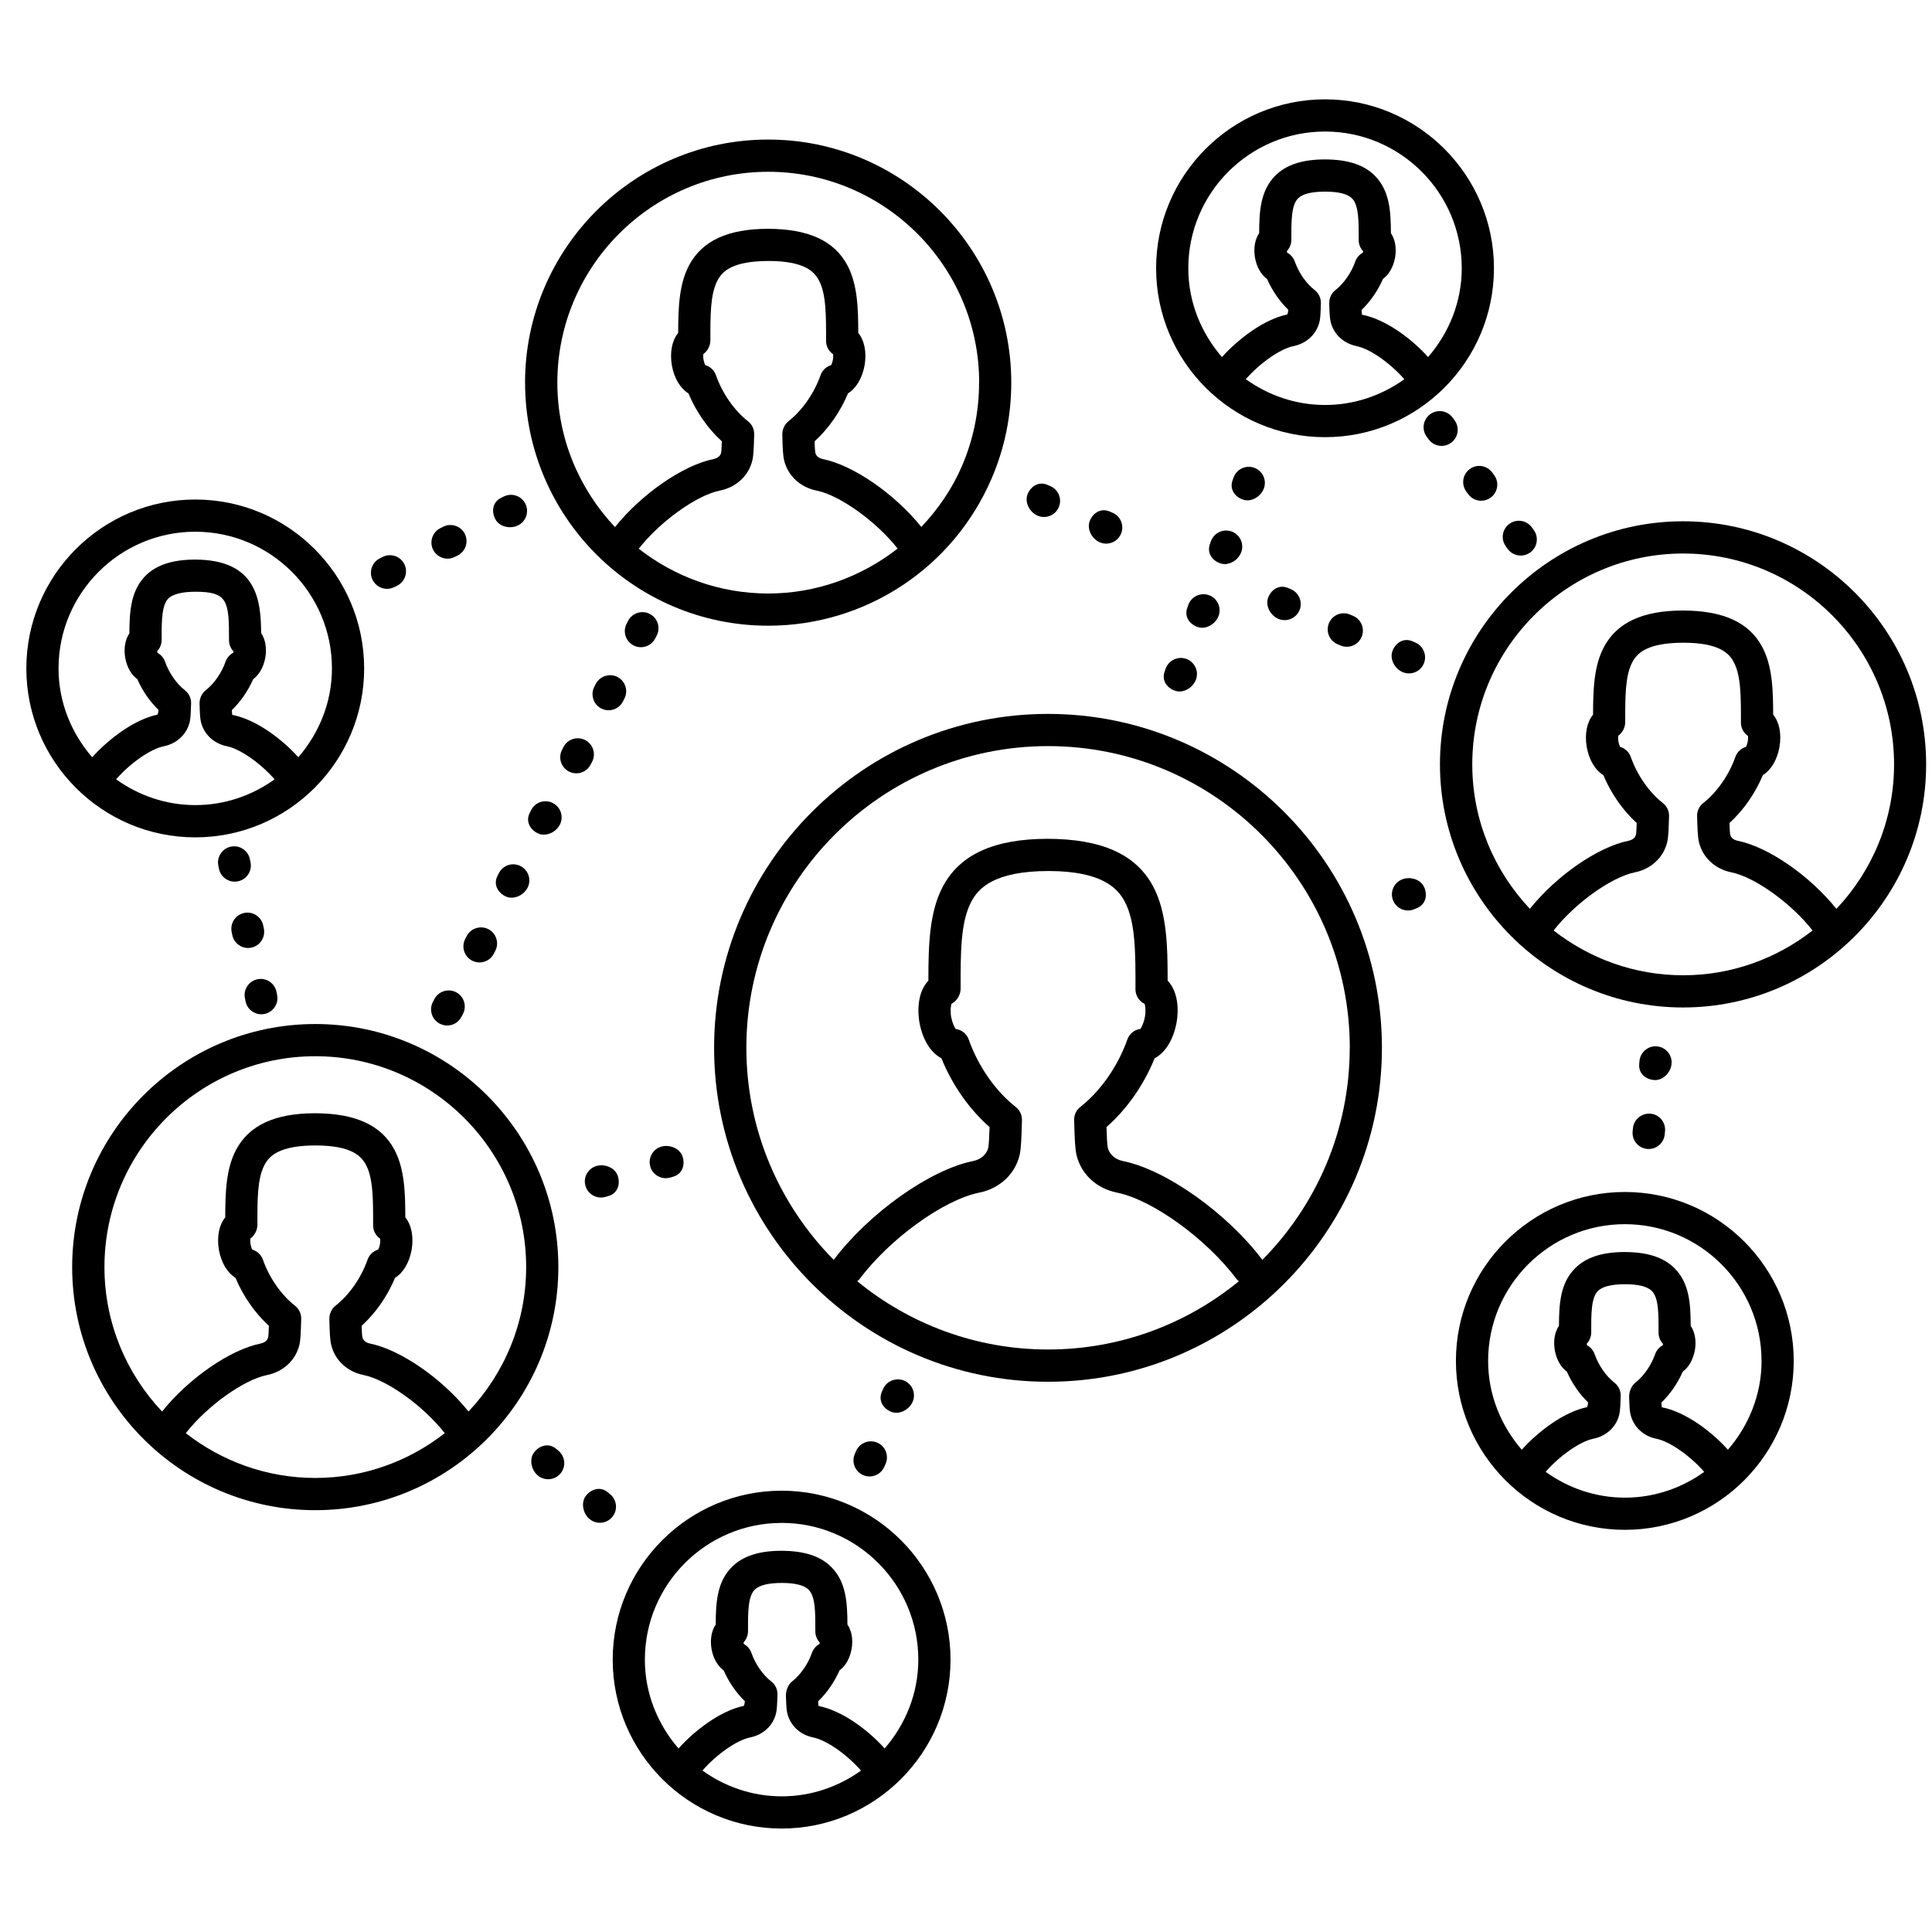 <?xml version="1.0" encoding="UTF-8" standalone="no"?>
<svg
   xmlns:dc="http://purl.org/dc/elements/1.1/"
   xmlns:cc="http://creativecommons.org/ns#"
   xmlns:rdf="http://www.w3.org/1999/02/22-rdf-syntax-ns#"
   xmlns:svg="http://www.w3.org/2000/svg"
   xmlns="http://www.w3.org/2000/svg"
   xmlns:sodipodi="http://sodipodi.sourceforge.net/DTD/sodipodi-0.dtd"
   xmlns:inkscape="http://www.inkscape.org/namespaces/inkscape"
   version="1.1"
   x="0px"
   y="0px"
   viewBox="0 0 60 60"
   enable-background="new 0 0 60 60"
   xml:space="preserve"
   id="svg2"
   inkscape:version="0.48.4 r9939"
   width="100%"
   height="100%"
   sodipodi:docname="social.svg"><defs
     id="defs98" /><sodipodi:namedview
     pagecolor="#ffffff"
     bordercolor="#666666"
     borderopacity="1"
     objecttolerance="10"
     gridtolerance="10"
     guidetolerance="10"
     inkscape:pageopacity="0"
     inkscape:pageshadow="2"
     inkscape:window-width="640"
     inkscape:window-height="480"
     id="namedview96"
     showgrid="false"
     inkscape:zoom="3.1466667"
     inkscape:cx="30"
     inkscape:cy="37.5"
     inkscape:window-x="0"
     inkscape:window-y="0"
     inkscape:window-maximized="0"
     inkscape:current-layer="svg2" /><rect
     x="-490"
     y="-106"
     display="none"
     width="802"
     height="805"
     id="rect4"
     style="fill:#000000;display:none" /><g
     id="g6"
     transform="translate(0.318,-0.064)"><path
       d="m 7.288,31.063 0.02,0.098 c 0.047,0.238 0.256,0.402 0.489,0.402 0.033,0 0.065,-0.003 0.099,-0.01 C 8.166,31.5 8.342,31.237 8.288,30.966 L 8.269,30.868 C 8.215,30.596 7.948,30.421 7.681,30.475 7.41,30.529 7.234,30.792 7.288,31.063 z"
       id="path8"
       inkscape:connector-curvature="0" /><path
       d="m 7.269,28.416 c -0.271,0.054 -0.446,0.317 -0.393,0.588 l 0.02,0.098 c 0.047,0.238 0.256,0.402 0.489,0.402 0.033,0 0.065,-0.003 0.099,-0.01 0.271,-0.054 0.446,-0.317 0.393,-0.588 l -0.02,-0.098 C 7.803,28.537 7.533,28.359 7.269,28.416 z"
       id="path10"
       inkscape:connector-curvature="0" /><path
       d="m 6.855,26.357 c -0.271,0.054 -0.446,0.317 -0.393,0.588 l 0.02,0.098 c 0.047,0.238 0.256,0.402 0.489,0.402 0.033,0 0.065,-0.003 0.099,-0.01 0.271,-0.054 0.446,-0.317 0.393,-0.588 l -0.02,-0.098 C 7.39,26.478 7.121,26.3 6.855,26.357 z"
       id="path12"
       inkscape:connector-curvature="0" /><path
       d="m 37.288,16.874 -0.033,0.094 c -0.092,0.26 0.062,0.499 0.322,0.59 0.046,0.017 0.094,0.024 0.142,0.024 0.22,0 0.438,-0.162 0.513,-0.376 0.092,-0.26 -0.045,-0.546 -0.306,-0.638 -0.261,-0.09 -0.546,0.045 -0.638,0.306 z"
       id="path14"
       inkscape:connector-curvature="0" /><path
       d="m 38.28,15.579 c 0.046,0.017 0.094,0.024 0.142,0.024 0.22,0 0.438,-0.162 0.513,-0.376 0.092,-0.26 -0.045,-0.546 -0.306,-0.638 -0.261,-0.09 -0.546,0.045 -0.638,0.306 l -0.033,0.094 c -0.092,0.26 0.062,0.499 0.322,0.59 z"
       id="path16"
       inkscape:connector-curvature="0" /><path
       d="m 35.882,20.831 -0.033,0.094 c -0.092,0.26 0.062,0.499 0.322,0.59 0.046,0.017 0.094,0.024 0.142,0.024 0.22,0 0.438,-0.162 0.513,-0.376 0.092,-0.26 -0.045,-0.546 -0.306,-0.638 -0.261,-0.09 -0.546,0.045 -0.638,0.306 z"
       id="path18"
       inkscape:connector-curvature="0" /><path
       d="m 36.585,18.852 -0.033,0.094 c -0.092,0.26 0.062,0.499 0.322,0.59 0.046,0.017 0.094,0.024 0.142,0.024 0.22,0 0.438,-0.162 0.513,-0.376 0.092,-0.26 -0.045,-0.546 -0.306,-0.638 -0.261,-0.09 -0.546,0.045 -0.638,0.306 z"
       id="path20"
       inkscape:connector-curvature="0" /><path
       d="m 50.395,35.099 -0.01,0.1 c -0.026,0.275 0.175,0.52 0.449,0.546 0.017,0.002 0.033,0.002 0.05,0.002 0.254,0 0.472,-0.193 0.497,-0.451 l 0.01,-0.1 c 0.026,-0.275 -0.175,-0.52 -0.449,-0.546 -0.27,-0.02 -0.52,0.173 -0.547,0.449 z"
       id="path22"
       inkscape:connector-curvature="0" /><path
       d="m 51.084,33.607 c 0.26,0 0.486,-0.243 0.51,-0.505 0.024,-0.275 -0.179,-0.518 -0.454,-0.542 -0.261,-0.03 -0.518,0.178 -0.542,0.454 l -0.009,0.099 c -0.024,0.275 0.184,0.468 0.458,0.492 0.013,0.002 0.025,0.002 0.037,0.002 z"
       id="path24"
       inkscape:connector-curvature="0" /><path
       d="m 45.276,15.408 c 0.098,0.135 0.251,0.207 0.405,0.207 0.102,0 0.204,-0.031 0.293,-0.095 0.224,-0.162 0.274,-0.475 0.112,-0.698 l -0.059,-0.081 c -0.163,-0.225 -0.476,-0.274 -0.698,-0.112 -0.224,0.162 -0.274,0.475 -0.112,0.698 l 0.059,0.081 z"
       id="path26"
       inkscape:connector-curvature="0" /><path
       d="m 44.745,13.817 c 0.224,-0.162 0.274,-0.475 0.112,-0.698 l -0.059,-0.081 c -0.162,-0.225 -0.475,-0.273 -0.698,-0.112 -0.224,0.162 -0.274,0.475 -0.112,0.698 l 0.059,0.081 c 0.098,0.135 0.251,0.207 0.405,0.207 0.102,0 0.204,-0.031 0.293,-0.095 z"
       id="path28"
       inkscape:connector-curvature="0" /><path
       d="m 46.505,17.111 c 0.098,0.135 0.251,0.207 0.405,0.207 0.102,0 0.204,-0.031 0.293,-0.095 0.224,-0.162 0.274,-0.475 0.112,-0.698 l -0.059,-0.081 c -0.162,-0.225 -0.475,-0.274 -0.698,-0.112 -0.224,0.162 -0.274,0.475 -0.112,0.698 l 0.059,0.081 z"
       id="path30"
       inkscape:connector-curvature="0" /><path
       d="m 27.345,43.903 c 0.056,0.024 0.114,0.036 0.173,0.036 0.209,0 0.419,-0.141 0.506,-0.338 0.11,-0.253 -0.004,-0.548 -0.257,-0.659 -0.251,-0.107 -0.548,0.004 -0.659,0.257 l -0.04,0.091 c -0.11,0.253 0.024,0.502 0.277,0.613 z"
       id="path32"
       inkscape:connector-curvature="0" /><path
       d="m 26.269,45.125 -0.04,0.092 c -0.11,0.253 0.005,0.547 0.258,0.658 0.065,0.028 0.133,0.042 0.2,0.042 0.192,0 0.376,-0.112 0.458,-0.3 l 0.04,-0.092 c 0.11,-0.253 -0.005,-0.548 -0.258,-0.658 -0.251,-0.108 -0.547,0.005 -0.658,0.259 z"
       id="path34"
       inkscape:connector-curvature="0" /><path
       d="m 18.312,47.355 c 0.142,0 0.283,-0.06 0.382,-0.177 0.179,-0.21 0.152,-0.526 -0.059,-0.705 l -0.076,-0.064 c -0.211,-0.178 -0.487,-0.121 -0.667,0.091 -0.179,0.21 -0.114,0.558 0.097,0.737 0.094,0.079 0.209,0.118 0.323,0.118 z"
       id="path36"
       inkscape:connector-curvature="0" /><path
       d="m 16.285,45.148 c -0.179,0.21 -0.114,0.558 0.097,0.737 0.094,0.079 0.209,0.118 0.323,0.118 0.142,0 0.283,-0.06 0.382,-0.177 0.179,-0.21 0.152,-0.526 -0.059,-0.705 l -0.076,-0.064 c -0.211,-0.177 -0.487,-0.121 -0.667,0.091 z"
       id="path38"
       inkscape:connector-curvature="0" /><path
       d="m 11.57,17.359 -0.09,0.044 c -0.247,0.123 -0.349,0.422 -0.227,0.67 0.087,0.176 0.265,0.278 0.448,0.278 0.075,0 0.15,-0.017 0.222,-0.052 l 0.09,-0.044 c 0.247,-0.123 0.349,-0.422 0.227,-0.67 -0.122,-0.249 -0.425,-0.348 -0.67,-0.227 z"
       id="path40"
       inkscape:connector-curvature="0" /><path
       d="m 13.447,16.422 -0.09,0.045 c -0.247,0.124 -0.347,0.424 -0.224,0.671 0.088,0.175 0.265,0.276 0.447,0.276 0.075,0 0.151,-0.017 0.224,-0.053 l 0.09,-0.045 c 0.247,-0.124 0.347,-0.424 0.224,-0.671 -0.124,-0.248 -0.424,-0.346 -0.671,-0.224 z"
       id="path42"
       inkscape:connector-curvature="0" /><path
       d="m 15.059,16.178 c 0.084,0.169 0.272,0.259 0.463,0.259 0.087,0 0.174,-0.019 0.252,-0.058 0.247,-0.124 0.347,-0.424 0.224,-0.671 -0.125,-0.248 -0.422,-0.346 -0.671,-0.224 l -0.089,0.044 c -0.247,0.124 -0.303,0.402 -0.179,0.648 z"
       id="path44"
       inkscape:connector-curvature="0" /><path
       d="m 18.859,21.088 c -0.242,-0.124 -0.547,-0.031 -0.674,0.215 l -0.046,0.089 c -0.127,0.246 -0.03,0.547 0.215,0.674 0.073,0.038 0.151,0.056 0.229,0.056 0.181,0 0.355,-0.099 0.444,-0.271 l 0.046,-0.089 c 0.127,-0.246 0.03,-0.547 -0.215,-0.674 z"
       id="path46"
       inkscape:connector-curvature="0" /><path
       d="m 13.341,31.856 c 0.073,0.038 0.151,0.056 0.229,0.056 0.181,0 0.355,-0.099 0.444,-0.271 l 0.046,-0.089 c 0.127,-0.246 0.03,-0.547 -0.215,-0.674 -0.242,-0.125 -0.546,-0.031 -0.674,0.215 l -0.046,0.089 c -0.127,0.246 -0.03,0.547 0.215,0.674 z"
       id="path48"
       inkscape:connector-curvature="0" /><path
       d="m 15.847,26.96 c -0.247,-0.125 -0.548,-0.027 -0.672,0.221 l -0.045,0.089 c -0.125,0.247 -0.003,0.503 0.243,0.627 0.062,0.031 0.129,0.046 0.196,0.046 0.2,0 0.405,-0.127 0.498,-0.311 0.125,-0.247 0.025,-0.547 -0.221,-0.672 z"
       id="path50"
       inkscape:connector-curvature="0" /><path
       d="m 14.175,29.136 -0.046,0.089 c -0.127,0.246 -0.029,0.547 0.216,0.673 0.073,0.038 0.151,0.055 0.229,0.055 0.181,0 0.356,-0.099 0.444,-0.271 l 0.046,-0.089 c 0.127,-0.246 0.029,-0.547 -0.216,-0.673 -0.244,-0.125 -0.548,-0.029 -0.673,0.216 z"
       id="path52"
       inkscape:connector-curvature="0" /><path
       d="m 17.581,24.08 c 0.181,0 0.356,-0.099 0.444,-0.271 l 0.046,-0.089 c 0.127,-0.246 0.029,-0.547 -0.216,-0.673 -0.245,-0.126 -0.548,-0.03 -0.673,0.216 l -0.046,0.089 c -0.127,0.246 -0.029,0.547 0.216,0.673 0.073,0.038 0.151,0.055 0.229,0.055 z"
       id="path54"
       inkscape:connector-curvature="0" /><path
       d="m 16.376,25.939 c 0.062,0.031 0.129,0.046 0.196,0.046 0.2,0 0.405,-0.127 0.498,-0.311 0.125,-0.247 0.025,-0.547 -0.221,-0.672 -0.246,-0.125 -0.548,-0.027 -0.672,0.221 l -0.045,0.089 c -0.125,0.247 -0.003,0.503 0.243,0.627 z"
       id="path56"
       inkscape:connector-curvature="0" /><path
       d="m 19.862,19.13 c -0.242,-0.125 -0.547,-0.031 -0.674,0.215 l -0.046,0.089 c -0.127,0.246 -0.03,0.547 0.215,0.674 0.073,0.038 0.151,0.056 0.229,0.056 0.181,0 0.355,-0.099 0.444,-0.271 l 0.046,-0.089 c 0.127,-0.246 0.03,-0.547 -0.215,-0.674 z"
       id="path58"
       inkscape:connector-curvature="0" /><path
       d="m 18.2,36.276 c -0.264,0.08 -0.414,0.359 -0.334,0.623 0.064,0.216 0.264,0.356 0.479,0.356 0.048,0 0.096,-0.007 0.145,-0.021 l 0.096,-0.029 c 0.264,-0.08 0.366,-0.344 0.286,-0.609 -0.079,-0.265 -0.402,-0.398 -0.671,-0.32 z"
       id="path60"
       inkscape:connector-curvature="0" /><path
       d="m 19.878,36.298 c 0.064,0.216 0.264,0.356 0.479,0.356 0.048,0 0.096,-0.007 0.145,-0.021 l 0.096,-0.029 c 0.264,-0.08 0.366,-0.344 0.286,-0.609 -0.079,-0.265 -0.402,-0.397 -0.671,-0.32 -0.264,0.08 -0.414,0.359 -0.334,0.623 z"
       id="path62"
       inkscape:connector-curvature="0" /><path
       d="m 43.211,27.381 c -0.253,0.109 -0.37,0.403 -0.261,0.657 0.081,0.189 0.266,0.302 0.459,0.302 0.066,0 0.134,-0.013 0.198,-0.041 l 0.092,-0.04 c 0.253,-0.109 0.324,-0.383 0.215,-0.637 -0.108,-0.254 -0.45,-0.352 -0.703,-0.241 z"
       id="path64"
       inkscape:connector-curvature="0" /><path
       d="m 41.312,20.11 c 0.064,0.027 0.131,0.04 0.196,0.04 0.194,0 0.379,-0.114 0.46,-0.304 0.108,-0.254 -0.01,-0.548 -0.264,-0.656 l -0.093,-0.04 c -0.257,-0.108 -0.548,0.01 -0.656,0.264 -0.108,0.254 0.01,0.548 0.264,0.656 l 0.093,0.04 z"
       id="path66"
       inkscape:connector-curvature="0" /><path
       d="m 43.637,20.019 -0.092,-0.04 c -0.256,-0.109 -0.502,0.027 -0.611,0.281 -0.109,0.254 0.054,0.568 0.307,0.677 0.064,0.028 0.132,0.041 0.198,0.041 0.193,0 0.378,-0.113 0.459,-0.302 0.109,-0.253 -0.008,-0.548 -0.261,-0.657 z"
       id="path68"
       inkscape:connector-curvature="0" /><path
       d="m 39.578,19.323 c 0.193,0 0.378,-0.113 0.459,-0.302 0.109,-0.253 -0.008,-0.548 -0.261,-0.657 l -0.092,-0.04 c -0.255,-0.109 -0.503,0.027 -0.611,0.281 -0.109,0.254 0.054,0.568 0.307,0.677 0.064,0.028 0.132,0.041 0.198,0.041 z"
       id="path70"
       inkscape:connector-curvature="0" /><path
       d="m 34.142,15.948 c -0.255,-0.108 -0.503,0.027 -0.611,0.281 -0.109,0.254 0.054,0.568 0.307,0.677 0.064,0.028 0.132,0.041 0.198,0.041 0.193,0 0.378,-0.113 0.459,-0.302 0.109,-0.253 -0.008,-0.548 -0.261,-0.657 l -0.092,-0.04 z"
       id="path72"
       inkscape:connector-curvature="0" /><path
       d="m 31.906,16.079 c 0.064,0.028 0.132,0.041 0.198,0.041 0.193,0 0.378,-0.113 0.459,-0.302 0.109,-0.253 -0.008,-0.548 -0.261,-0.657 l -0.092,-0.04 c -0.255,-0.109 -0.502,0.028 -0.611,0.281 -0.109,0.254 0.054,0.568 0.307,0.677 z"
       id="path74"
       inkscape:connector-curvature="0" /><path
       d="m 21.859,32.605 c 0,5.718 4.652,10.371 10.37,10.371 5.718,0 10.37,-4.652 10.37,-10.371 0,-5.718 -4.652,-10.37 -10.37,-10.37 -5.718,0 -10.37,4.652 -10.37,10.37 z m 4.441,7.249 c 0.02,-0.019 0.045,-0.029 0.062,-0.051 0.947,-1.265 2.62,-2.476 3.728,-2.7 0.63,-0.125 1.11,-0.569 1.254,-1.156 0.048,-0.193 0.06,-0.522 0.076,-1.095 0.004,-0.159 -0.067,-0.311 -0.192,-0.409 -0.626,-0.489 -1.172,-1.271 -1.46,-2.093 -0.063,-0.18 -0.222,-0.305 -0.404,-0.33 -0.043,-0.058 -0.108,-0.188 -0.143,-0.372 -0.031,-0.194 -0.012,-0.34 0.01,-0.409 0.17,-0.088 0.284,-0.279 0.284,-0.476 -0.003,-1.108 -0.005,-2.065 0.335,-2.703 0.216,-0.405 0.695,-0.943 2.396,-0.946 1.667,0.003 2.147,0.541 2.363,0.945 0.341,0.637 0.338,1.593 0.336,2.729 0,0.197 0.114,0.371 0.285,0.453 0.021,0.07 0.04,0.213 0.009,0.398 -0.034,0.191 -0.101,0.321 -0.143,0.379 -0.183,0.025 -0.341,0.15 -0.404,0.33 -0.288,0.821 -0.834,1.604 -1.46,2.093 -0.125,0.098 -0.196,0.249 -0.192,0.407 0.015,0.551 0.027,0.899 0.076,1.095 0.144,0.589 0.624,1.033 1.252,1.158 1.107,0.224 2.781,1.435 3.729,2.7 0.017,0.022 0.04,0.034 0.06,0.053 -1.616,1.323 -3.68,2.12 -5.927,2.12 -2.248,0 -4.313,-0.797 -5.929,-2.122 z m 15.299,-7.249 c 0,2.565 -1.038,4.891 -2.713,6.585 -1.095,-1.452 -2.99,-2.798 -4.323,-3.067 -0.247,-0.049 -0.426,-0.205 -0.478,-0.417 -0.02,-0.086 -0.032,-0.378 -0.04,-0.64 0.631,-0.552 1.161,-1.31 1.495,-2.136 0.326,-0.169 0.585,-0.574 0.683,-1.12 0.092,-0.554 -0.02,-1.024 -0.279,-1.291 9.76e-4,-1.1 -0.026,-2.131 -0.453,-2.931 -0.529,-0.989 -1.59,-1.471 -3.28,-1.474 -1.654,0.003 -2.716,0.485 -3.244,1.476 -0.424,0.795 -0.453,1.817 -0.453,2.93 -0.258,0.267 -0.369,0.739 -0.278,1.299 0.099,0.54 0.356,0.942 0.683,1.111 0.334,0.826 0.864,1.584 1.495,2.136 -0.009,0.262 -0.021,0.555 -0.04,0.642 -0.052,0.21 -0.23,0.366 -0.479,0.415 -1.333,0.269 -3.227,1.615 -4.321,3.067 -1.675,-1.694 -2.713,-4.02 -2.713,-6.585 0,-5.167 4.203,-9.37 9.37,-9.37 5.167,0 9.37,4.204 9.37,9.37 z"
       id="path76"
       inkscape:connector-curvature="0" /><path
       d="m 15.989,11.947 c 0,4.163 3.387,7.549 7.55,7.549 3.023,0 5.747,-1.795 6.939,-4.573 0.405,-0.942 0.61,-1.943 0.61,-2.976 0,-4.163 -3.387,-7.549 -7.55,-7.549 -4.163,0 -7.55,3.387 -7.55,7.549 z m 3.529,5.159 c 0.658,-0.841 1.793,-1.66 2.521,-1.807 0.505,-0.101 0.891,-0.458 1.006,-0.93 0.039,-0.156 0.048,-0.406 0.059,-0.814 0.004,-0.159 -0.067,-0.31 -0.192,-0.408 -0.426,-0.333 -0.799,-0.868 -0.996,-1.43 -0.055,-0.156 -0.181,-0.271 -0.332,-0.314 -0.018,-0.036 -0.038,-0.09 -0.052,-0.162 -0.013,-0.079 -0.012,-0.141 -0.007,-0.181 0.134,-0.097 0.219,-0.26 0.219,-0.431 -0.002,-0.771 -0.004,-1.438 0.223,-1.86 0.148,-0.278 0.46,-0.598 1.584,-0.6 1.103,0.002 1.414,0.322 1.562,0.6 0.227,0.423 0.225,1.089 0.223,1.881 0,0.17 0.085,0.324 0.219,0.415 0.005,0.04 0.006,0.097 -0.006,0.167 -0.014,0.077 -0.035,0.134 -0.053,0.171 -0.151,0.044 -0.277,0.158 -0.332,0.314 -0.197,0.562 -0.57,1.096 -0.996,1.43 -0.125,0.098 -0.196,0.263 -0.191,0.421 0.01,0.395 0.019,0.645 0.058,0.797 0.115,0.475 0.501,0.833 1.005,0.934 0.727,0.147 1.859,0.962 2.518,1.802 -1.127,0.878 -2.525,1.395 -4.017,1.395 -1.516,0 -2.909,-0.522 -4.021,-1.39 z m 10.57,-5.159 c 0,0.896 -0.178,1.765 -0.528,2.582 -0.309,0.719 -0.747,1.351 -1.265,1.9 -0.822,-1.022 -2.106,-1.916 -3.061,-2.109 -0.045,-0.009 -0.196,-0.05 -0.229,-0.188 -0.015,-0.072 -0.021,-0.207 -0.024,-0.363 0.433,-0.394 0.798,-0.918 1.037,-1.489 0.249,-0.153 0.441,-0.465 0.516,-0.877 0.068,-0.415 -0.011,-0.773 -0.198,-1 0,-0.783 -0.026,-1.517 -0.34,-2.104 -0.405,-0.757 -1.204,-1.127 -2.469,-1.129 -1.239,0.002 -2.038,0.372 -2.443,1.129 -0.312,0.584 -0.339,1.312 -0.34,2.105 -0.188,0.227 -0.266,0.588 -0.197,1.008 0.074,0.406 0.266,0.716 0.515,0.869 0.239,0.57 0.604,1.095 1.037,1.488 -0.004,0.154 -0.01,0.29 -0.023,0.362 -0.034,0.14 -0.186,0.18 -0.231,0.189 -0.956,0.193 -2.242,1.089 -3.064,2.113 -1.106,-1.173 -1.79,-2.749 -1.79,-4.485 0,-3.611 2.938,-6.549 6.55,-6.549 3.611,0 6.55,2.938 6.55,6.549 z"
       id="path78"
       inkscape:connector-curvature="0" /><path
       d="m 51.95,16.253 c -4.162,0 -7.549,3.387 -7.549,7.549 0,4.163 3.387,7.55 7.549,7.55 4.163,0 7.55,-3.387 7.55,-7.55 0,-4.163 -3.387,-7.549 -7.55,-7.549 z m -4.02,12.709 c 0.657,-0.841 1.792,-1.659 2.522,-1.806 0.505,-0.102 0.89,-0.459 1.005,-0.934 0.038,-0.155 0.048,-0.41 0.059,-0.811 0.004,-0.159 -0.067,-0.31 -0.192,-0.408 -0.426,-0.333 -0.799,-0.868 -0.996,-1.43 -0.055,-0.156 -0.181,-0.271 -0.332,-0.314 -0.018,-0.036 -0.039,-0.09 -0.052,-0.164 -0.013,-0.078 -0.012,-0.139 -0.007,-0.179 0.133,-0.097 0.218,-0.259 0.218,-0.429 -0.002,-0.772 -0.004,-1.439 0.223,-1.862 0.148,-0.279 0.46,-0.599 1.585,-0.601 1.103,0.002 1.414,0.322 1.562,0.601 0.227,0.423 0.225,1.09 0.223,1.881 0,0.17 0.085,0.323 0.219,0.414 0.004,0.04 0.005,0.098 -0.007,0.169 -0.014,0.077 -0.035,0.133 -0.053,0.169 -0.151,0.044 -0.277,0.159 -0.332,0.314 -0.197,0.562 -0.57,1.096 -0.996,1.43 -0.125,0.098 -0.196,0.249 -0.192,0.408 0.011,0.401 0.021,0.656 0.059,0.811 0.115,0.475 0.5,0.833 1.005,0.934 0.73,0.147 1.865,0.965 2.522,1.806 -1.111,0.868 -2.505,1.391 -4.021,1.391 -1.516,0 -2.909,-0.523 -4.02,-1.39 z m 8.781,-0.675 c -0.822,-1.024 -2.107,-1.919 -3.064,-2.112 -0.046,-0.009 -0.197,-0.05 -0.23,-0.186 -0.014,-0.073 -0.02,-0.21 -0.024,-0.366 0.433,-0.394 0.798,-0.917 1.037,-1.488 0.25,-0.153 0.442,-0.466 0.516,-0.876 0.069,-0.415 -0.009,-0.774 -0.197,-1.001 0,-0.783 -0.026,-1.516 -0.34,-2.104 -0.405,-0.758 -1.204,-1.128 -2.47,-1.13 -1.239,0.002 -2.038,0.372 -2.443,1.13 -0.312,0.584 -0.339,1.312 -0.34,2.104 -0.188,0.228 -0.266,0.588 -0.196,1.007 0.073,0.407 0.265,0.718 0.515,0.871 0.239,0.57 0.604,1.094 1.037,1.487 -0.005,0.155 -0.01,0.292 -0.023,0.362 -0.034,0.14 -0.186,0.181 -0.231,0.19 -0.957,0.193 -2.243,1.088 -3.064,2.113 -1.106,-1.173 -1.789,-2.749 -1.789,-4.485 0,-3.611 2.938,-6.549 6.549,-6.549 3.611,0 6.55,2.938 6.55,6.549 0,1.736 -0.683,3.312 -1.789,4.485 z"
       id="path80"
       inkscape:connector-curvature="0" /><path
       d="m 1.923,39.415 c 0,4.163 3.387,7.549 7.549,7.549 4.163,0 7.55,-3.387 7.55,-7.549 0,-4.163 -3.387,-7.549 -7.55,-7.549 -4.162,0 -7.549,3.387 -7.549,7.549 z m 3.528,5.159 C 6.109,43.733 7.244,42.915 7.973,42.768 8.478,42.667 8.862,42.309 8.978,41.837 9.017,41.681 9.025,41.432 9.036,41.023 9.04,40.864 8.969,40.713 8.844,40.615 8.418,40.282 8.045,39.748 7.848,39.186 7.793,39.03 7.667,38.916 7.516,38.872 7.498,38.836 7.478,38.781 7.464,38.709 c -0.013,-0.079 -0.012,-0.141 -0.007,-0.181 0.134,-0.097 0.219,-0.26 0.219,-0.431 -0.002,-0.771 -0.004,-1.438 0.223,-1.86 0.148,-0.278 0.46,-0.598 1.584,-0.6 1.103,0.002 1.414,0.322 1.563,0.6 0.227,0.423 0.225,1.089 0.223,1.881 0,0.17 0.085,0.324 0.219,0.415 0.005,0.04 0.006,0.097 -0.006,0.167 -0.014,0.078 -0.035,0.135 -0.054,0.171 -0.15,0.044 -0.276,0.158 -0.331,0.314 -0.197,0.562 -0.57,1.096 -0.996,1.43 -0.125,0.098 -0.196,0.263 -0.191,0.421 0.01,0.395 0.019,0.645 0.058,0.797 0.115,0.475 0.5,0.833 1.005,0.934 0.729,0.147 1.864,0.965 2.521,1.806 -1.111,0.868 -2.505,1.39 -4.021,1.39 -1.516,1e-6 -2.909,-0.523 -4.02,-1.39 z M 9.472,32.866 c 3.611,0 6.55,2.938 6.55,6.549 0,1.736 -0.684,3.312 -1.79,4.485 -0.822,-1.024 -2.108,-1.92 -3.064,-2.112 -0.046,-0.009 -0.197,-0.05 -0.23,-0.188 -0.015,-0.072 -0.021,-0.207 -0.024,-0.363 0.433,-0.394 0.799,-0.918 1.037,-1.489 0.249,-0.153 0.441,-0.466 0.516,-0.877 0.067,-0.414 -0.011,-0.773 -0.198,-1 0,-0.783 -0.026,-1.517 -0.34,-2.105 -0.405,-0.757 -1.204,-1.127 -2.469,-1.129 -1.239,0.002 -2.038,0.372 -2.443,1.129 -0.312,0.584 -0.339,1.312 -0.34,2.105 -0.188,0.228 -0.266,0.588 -0.197,1.008 0.074,0.406 0.266,0.716 0.515,0.869 0.239,0.57 0.604,1.095 1.037,1.488 -0.004,0.154 -0.01,0.29 -0.023,0.362 -0.034,0.14 -0.186,0.181 -0.231,0.19 -0.956,0.193 -2.242,1.088 -3.063,2.112 -1.106,-1.173 -1.789,-2.749 -1.789,-4.485 2e-7,-3.611 2.938,-6.549 6.549,-6.549 z"
       id="path82"
       inkscape:connector-curvature="0" /><path
       d="m 23.956,56.851 c 2.893,0 5.245,-2.354 5.245,-5.246 0,-2.893 -2.353,-5.246 -5.245,-5.246 -2.893,0 -5.246,2.353 -5.246,5.246 0,2.893 2.354,5.246 5.246,5.246 z m -2.461,-1.8 c 0.429,-0.492 1.062,-0.944 1.483,-1.029 0.404,-0.081 0.713,-0.369 0.803,-0.744 0.03,-0.119 0.036,-0.277 0.046,-0.585 0.005,-0.159 -0.066,-0.312 -0.192,-0.409 -0.264,-0.206 -0.494,-0.538 -0.617,-0.888 -0.043,-0.122 -0.129,-0.218 -0.236,-0.276 -0.003,-0.016 -0.006,-0.032 -0.009,-0.048 0.087,-0.094 0.139,-0.22 0.139,-0.354 -0.002,-0.575 -0.003,-1.072 0.208,-1.284 0.139,-0.139 0.418,-0.21 0.845,-0.21 0.412,4.89e-4 0.691,0.071 0.83,0.21 0.211,0.212 0.21,0.709 0.208,1.296 0,0.133 0.052,0.255 0.138,0.346 -0.002,0.014 -0.005,0.029 -0.008,0.043 -0.107,0.058 -0.193,0.154 -0.236,0.276 -0.123,0.35 -0.354,0.682 -0.617,0.888 -0.126,0.098 -0.195,0.289 -0.191,0.448 0.009,0.27 0.015,0.428 0.043,0.539 0.092,0.383 0.4,0.671 0.804,0.752 0.422,0.085 1.055,0.537 1.485,1.029 -0.696,0.499 -1.542,0.8 -2.461,0.8 -0.919,0 -1.766,-0.301 -2.461,-0.8 z m 2.461,-7.692 c 2.341,0 4.245,1.905 4.245,4.246 0,1.058 -0.403,2.015 -1.045,2.759 -0.517,-0.578 -1.329,-1.18 -2.054,-1.319 -0.005,-0.034 -0.009,-0.084 -0.011,-0.146 0.272,-0.263 0.504,-0.598 0.663,-0.96 0.185,-0.134 0.323,-0.371 0.377,-0.673 0.049,-0.296 -0.003,-0.562 -0.131,-0.751 -0.002,-0.687 -0.042,-1.325 -0.5,-1.785 -0.337,-0.339 -0.84,-0.504 -1.555,-0.505 -0.696,9.77e-4 -1.199,0.166 -1.536,0.505 -0.456,0.458 -0.498,1.093 -0.5,1.785 -0.128,0.189 -0.18,0.458 -0.13,0.757 0.054,0.299 0.191,0.534 0.377,0.668 0.158,0.361 0.388,0.694 0.659,0.957 -0.006,0.061 -0.016,0.112 -0.035,0.146 -0.702,0.141 -1.509,0.743 -2.026,1.322 -0.642,-0.744 -1.045,-1.701 -1.045,-2.759 0,-2.341 1.905,-4.246 4.246,-4.246 z"
       id="path84"
       inkscape:connector-curvature="0" /><path
       d="m 40.832,3.149 c -2.893,0 -5.246,2.354 -5.246,5.246 0,2.893 2.354,5.246 5.246,5.246 2.893,0 5.246,-2.353 5.246,-5.246 0,-2.893 -2.354,-5.246 -5.246,-5.246 z m -2.461,8.692 c 0.429,-0.492 1.063,-0.944 1.486,-1.029 0.401,-0.082 0.709,-0.369 0.802,-0.75 0.028,-0.113 0.036,-0.264 0.044,-0.582 0.004,-0.158 -0.067,-0.309 -0.191,-0.406 C 40.247,8.869 40.017,8.536 39.893,8.186 39.85,8.064 39.764,7.968 39.656,7.911 c -0.003,-0.016 -0.006,-0.032 -0.009,-0.048 0.087,-0.094 0.139,-0.22 0.139,-0.354 -0.002,-0.575 -0.003,-1.072 0.208,-1.284 0.139,-0.139 0.418,-0.21 0.845,-0.21 0.413,4.883e-4 0.692,0.071 0.831,0.21 0.211,0.212 0.21,0.709 0.208,1.296 0,0.133 0.052,0.255 0.138,0.346 -0.003,0.014 -0.005,0.03 -0.008,0.043 -0.108,0.058 -0.194,0.154 -0.237,0.276 -0.123,0.35 -0.354,0.682 -0.617,0.888 -0.124,0.097 -0.195,0.248 -0.191,0.406 0.008,0.318 0.016,0.469 0.044,0.582 0.093,0.381 0.4,0.668 0.803,0.75 0.422,0.085 1.056,0.537 1.485,1.029 -0.696,0.498 -1.542,0.8 -2.461,0.8 -0.919,0 -1.765,-0.301 -2.461,-0.8 z m 5.662,-0.687 c -0.518,-0.579 -1.329,-1.18 -2.053,-1.316 -0.006,-0.035 -0.009,-0.087 -0.012,-0.148 0.272,-0.263 0.504,-0.598 0.663,-0.962 0.185,-0.134 0.323,-0.37 0.378,-0.672 0.049,-0.296 -0.003,-0.562 -0.131,-0.751 -0.002,-0.687 -0.042,-1.325 -0.5,-1.785 C 42.041,5.181 41.538,5.016 40.823,5.015 40.126,5.016 39.623,5.181 39.286,5.52 c -0.456,0.458 -0.498,1.093 -0.5,1.785 -0.128,0.189 -0.18,0.458 -0.13,0.757 0.054,0.299 0.192,0.535 0.377,0.668 0.159,0.361 0.389,0.694 0.659,0.956 -0.006,0.062 -0.016,0.114 -0.034,0.146 -0.701,0.141 -1.509,0.743 -2.027,1.322 -0.642,-0.744 -1.045,-1.701 -1.045,-2.759 0,-2.341 1.905,-4.246 4.246,-4.246 2.341,0 4.246,1.905 4.246,4.246 0,1.058 -0.403,2.014 -1.045,2.759 z"
       id="path86"
       inkscape:connector-curvature="0" /><path
       d="m 44.897,42.328 c 0,2.893 2.354,5.246 5.246,5.246 2.893,0 5.245,-2.354 5.245,-5.246 0,-2.893 -2.353,-5.246 -5.245,-5.246 -2.893,0 -5.246,2.353 -5.246,5.246 z m 2.785,3.446 c 0.428,-0.492 1.062,-0.943 1.483,-1.029 0.404,-0.081 0.713,-0.369 0.803,-0.744 0.03,-0.119 0.036,-0.277 0.046,-0.585 0.005,-0.159 -0.066,-0.312 -0.192,-0.409 -0.264,-0.206 -0.494,-0.538 -0.617,-0.888 -0.043,-0.122 -0.129,-0.218 -0.236,-0.276 -0.003,-0.016 -0.006,-0.032 -0.009,-0.048 0.087,-0.094 0.139,-0.22 0.139,-0.354 -0.002,-0.575 -0.003,-1.072 0.208,-1.284 0.139,-0.139 0.418,-0.21 0.845,-0.21 0.412,4.88e-4 0.691,0.071 0.83,0.21 0.211,0.212 0.21,0.709 0.208,1.296 0,0.133 0.052,0.256 0.138,0.347 -0.002,0.014 -0.005,0.029 -0.007,0.043 -0.108,0.057 -0.194,0.154 -0.237,0.276 -0.123,0.35 -0.354,0.682 -0.617,0.888 -0.126,0.098 -0.195,0.289 -0.191,0.448 0.009,0.27 0.015,0.428 0.044,0.541 0.093,0.382 0.401,0.67 0.803,0.75 0.422,0.085 1.055,0.537 1.485,1.029 -0.696,0.499 -1.542,0.8 -2.461,0.8 -0.919,1e-6 -1.766,-0.301 -2.461,-0.8 z m 6.707,-3.446 c 0,1.058 -0.403,2.014 -1.045,2.759 -0.517,-0.578 -1.328,-1.18 -2.054,-1.319 -0.005,-0.034 -0.009,-0.084 -0.011,-0.146 0.272,-0.263 0.504,-0.598 0.663,-0.962 0.185,-0.134 0.323,-0.371 0.378,-0.674 0.048,-0.294 -0.005,-0.56 -0.132,-0.748 -0.002,-0.687 -0.042,-1.326 -0.5,-1.786 -0.337,-0.339 -0.84,-0.504 -1.555,-0.505 -0.696,9.76e-4 -1.199,0.166 -1.536,0.505 -0.456,0.458 -0.498,1.093 -0.5,1.785 -0.128,0.189 -0.18,0.458 -0.13,0.757 0.054,0.299 0.191,0.534 0.376,0.668 0.159,0.361 0.389,0.694 0.66,0.957 -0.006,0.061 -0.016,0.112 -0.035,0.146 -0.702,0.142 -1.51,0.744 -2.026,1.322 -0.642,-0.744 -1.045,-1.701 -1.045,-2.759 0,-2.341 1.905,-4.246 4.246,-4.246 2.341,0 4.245,1.905 4.245,4.246 z"
       id="path88"
       inkscape:connector-curvature="0" /><path
       d="m 5.746,26.069 c 2.893,0 5.245,-2.353 5.245,-5.246 0,-2.893 -2.353,-5.246 -5.245,-5.246 C 2.854,15.577 0.5,17.931 0.5,20.823 c 0,2.893 2.354,5.246 5.246,5.246 z M 3.285,24.269 c 0.429,-0.492 1.062,-0.944 1.483,-1.029 0.403,-0.081 0.712,-0.368 0.805,-0.75 0.028,-0.116 0.034,-0.273 0.044,-0.58 0.005,-0.159 -0.066,-0.311 -0.192,-0.409 -0.264,-0.206 -0.494,-0.538 -0.617,-0.887 -0.043,-0.122 -0.129,-0.218 -0.236,-0.276 -0.003,-0.016 -0.006,-0.033 -0.009,-0.048 0.087,-0.094 0.139,-0.22 0.139,-0.354 -9.766e-4,-0.477 -0.003,-0.928 0.13,-1.177 0.047,-0.086 0.169,-0.316 0.923,-0.318 1.004,0.002 1.041,0.287 1.039,1.507 0,0.132 0.052,0.254 0.138,0.345 -0.003,0.015 -0.006,0.03 -0.008,0.044 -0.108,0.057 -0.194,0.154 -0.237,0.276 -0.123,0.35 -0.354,0.682 -0.617,0.887 -0.125,0.098 -0.196,0.261 -0.191,0.42 0.008,0.283 0.015,0.449 0.044,0.568 0.093,0.382 0.4,0.669 0.803,0.75 0.422,0.085 1.055,0.537 1.484,1.029 -0.696,0.499 -1.542,0.8 -2.461,0.8 -0.919,0 -1.765,-0.301 -2.461,-0.8 z m 2.461,-7.692 c 2.341,0 4.245,1.905 4.245,4.246 0,1.057 -0.403,2.014 -1.044,2.758 -0.517,-0.578 -1.328,-1.179 -2.053,-1.316 -0.006,-0.035 -0.009,-0.087 -0.012,-0.148 C 7.155,21.854 7.386,21.519 7.546,21.155 7.729,21.021 7.868,20.784 7.923,20.481 7.972,20.181 7.92,19.914 7.792,19.727 7.785,18.705 7.663,17.446 5.736,17.442 4.836,17.444 4.251,17.721 3.948,18.29 3.727,18.705 3.702,19.199 3.7,19.733 c -0.127,0.189 -0.18,0.458 -0.13,0.756 0.054,0.299 0.191,0.533 0.376,0.667 0.159,0.361 0.389,0.694 0.66,0.957 -0.006,0.062 -0.016,0.114 -0.035,0.146 C 3.87,22.401 3.062,23.004 2.545,23.582 1.903,22.837 1.5,21.881 1.5,20.823 c 0,-2.341 1.905,-4.246 4.246,-4.246 z"
       id="path90"
       inkscape:connector-curvature="0" /></g></svg>